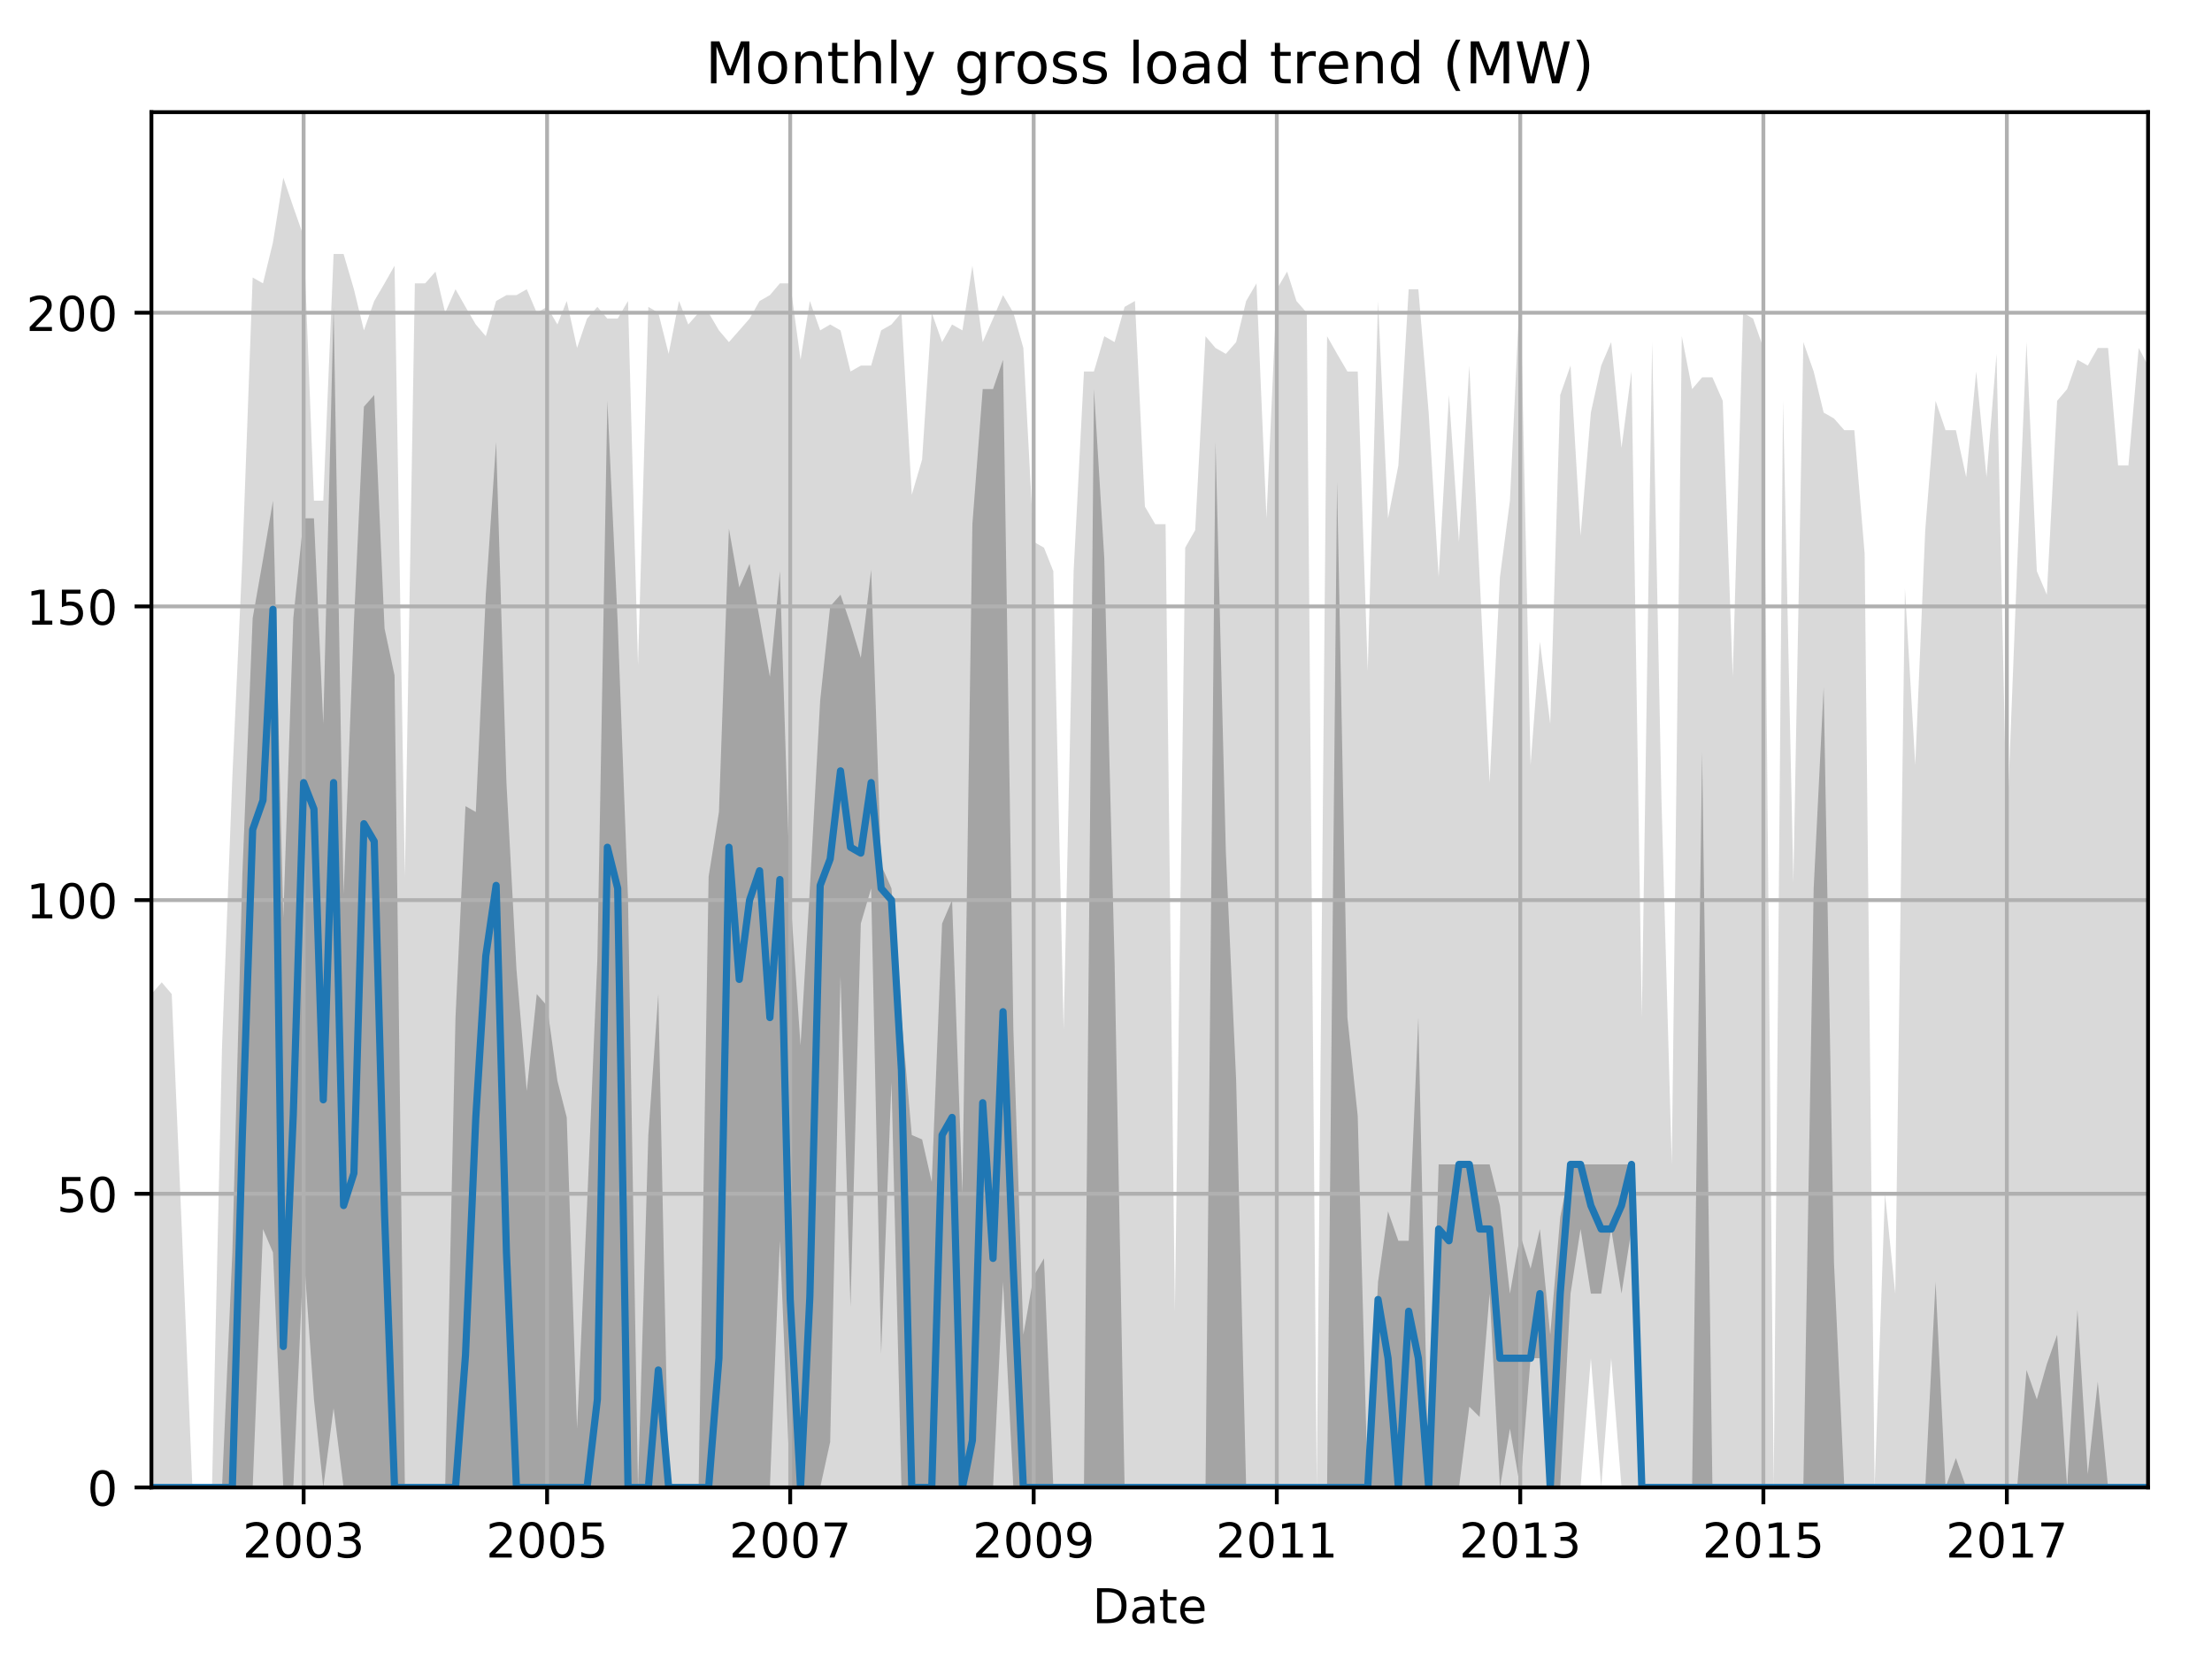 <?xml version="1.0" encoding="utf-8" standalone="no"?>
<!DOCTYPE svg PUBLIC "-//W3C//DTD SVG 1.1//EN"
  "http://www.w3.org/Graphics/SVG/1.1/DTD/svg11.dtd">
<!-- Created with matplotlib (http://matplotlib.org/) -->
<svg height="345.6pt" version="1.1" viewBox="0 0 460.8 345.6" width="460.8pt" xmlns="http://www.w3.org/2000/svg" xmlns:xlink="http://www.w3.org/1999/xlink">
 <defs>
  <style type="text/css">
*{stroke-linecap:butt;stroke-linejoin:round;}
  </style>
 </defs>
 <g id="figure_1">
  <g id="patch_1">
   <path d="M 0 345.6 
L 460.8 345.6 
L 460.8 0 
L 0 0 
z
" style="fill:none;"/>
  </g>
  <g id="axes_1">
   <g id="patch_2">
    <path d="M 31.543 309.863 
L 447.48 309.863 
L 447.48 23.365 
L 31.543 23.365 
z
" style="fill:none;"/>
   </g>
   <g id="PolyCollection_1">
    <path clip-path="url(#p556a611b5b)" d="M 31.543 207.084 
L 31.543 309.863 
L 33.694 309.863 
L 35.775 309.863 
L 37.926 309.863 
L 40.077 309.863 
L 42.019 309.863 
L 44.17 309.863 
L 46.252 309.863 
L 48.402 309.863 
L 50.484 309.863 
L 52.635 309.863 
L 54.786 309.863 
L 56.867 309.863 
L 59.018 309.863 
L 61.099 309.863 
L 63.25 309.863 
L 65.401 309.863 
L 67.343 309.863 
L 69.494 309.863 
L 71.576 309.863 
L 73.726 309.863 
L 75.808 309.863 
L 77.959 309.863 
L 80.109 309.863 
L 82.191 309.863 
L 84.342 309.863 
L 86.423 309.863 
L 88.574 309.863 
L 90.725 309.863 
L 92.737 309.863 
L 94.888 309.863 
L 96.969 309.863 
L 99.12 309.863 
L 101.201 309.863 
L 103.352 309.863 
L 105.503 309.863 
L 107.584 309.863 
L 109.735 309.863 
L 111.816 309.863 
L 113.967 309.863 
L 116.118 309.863 
L 118.061 309.863 
L 120.211 309.863 
L 122.293 309.863 
L 124.444 309.863 
L 126.525 309.863 
L 128.676 309.863 
L 130.827 309.863 
L 132.908 309.863 
L 135.059 309.863 
L 137.14 309.863 
L 139.291 309.863 
L 141.442 309.863 
L 143.385 309.863 
L 145.535 309.863 
L 147.617 309.863 
L 149.768 309.863 
L 151.849 309.863 
L 154 309.863 
L 156.151 309.863 
L 158.232 309.863 
L 160.383 309.863 
L 162.464 309.863 
L 164.615 309.863 
L 166.766 309.863 
L 168.709 309.863 
L 170.859 309.863 
L 172.941 309.863 
L 175.092 309.863 
L 177.173 309.863 
L 179.324 309.863 
L 181.475 309.863 
L 183.556 309.863 
L 185.707 309.863 
L 187.788 309.863 
L 189.939 309.863 
L 192.09 309.863 
L 194.102 309.863 
L 196.253 309.863 
L 198.334 309.863 
L 200.485 309.863 
L 202.566 309.863 
L 204.717 309.863 
L 206.868 309.863 
L 208.949 309.863 
L 211.1 309.863 
L 213.182 309.863 
L 215.332 309.863 
L 217.483 309.863 
L 219.426 309.863 
L 221.577 309.863 
L 223.658 309.863 
L 225.809 309.863 
L 227.89 309.863 
L 230.041 309.863 
L 232.192 309.863 
L 234.273 309.863 
L 236.424 309.863 
L 238.505 309.863 
L 240.656 309.863 
L 242.807 309.863 
L 244.75 309.863 
L 246.901 309.863 
L 248.982 309.863 
L 251.133 309.863 
L 253.214 309.863 
L 255.365 309.863 
L 257.516 309.863 
L 259.597 309.863 
L 261.748 309.863 
L 263.829 309.863 
L 265.98 309.863 
L 268.131 309.863 
L 270.074 309.863 
L 272.224 309.863 
L 274.306 309.863 
L 276.457 309.863 
L 278.538 309.863 
L 280.689 309.863 
L 282.84 309.863 
L 284.921 309.863 
L 287.072 309.863 
L 289.153 309.863 
L 291.304 309.863 
L 293.455 309.863 
L 295.467 309.863 
L 297.618 309.863 
L 299.699 309.863 
L 301.85 309.863 
L 303.931 309.863 
L 306.082 309.863 
L 308.233 309.863 
L 310.314 309.863 
L 312.465 309.863 
L 314.547 309.863 
L 316.697 309.863 
L 318.848 309.863 
L 320.791 309.863 
L 322.942 309.863 
L 325.023 309.863 
L 327.174 309.863 
L 329.255 309.863 
L 331.406 282.945 
L 333.557 309.863 
L 335.638 282.945 
L 337.789 309.863 
L 339.871 309.863 
L 342.021 309.863 
L 344.172 309.863 
L 346.115 309.863 
L 348.266 309.863 
L 350.347 309.863 
L 352.498 309.863 
L 354.579 309.863 
L 356.73 309.863 
L 358.881 309.863 
L 360.962 309.863 
L 363.113 309.863 
L 365.195 309.863 
L 367.345 309.863 
L 369.496 309.863 
L 371.439 309.863 
L 373.59 309.863 
L 375.671 309.863 
L 377.822 309.863 
L 379.903 309.863 
L 382.054 309.863 
L 384.205 309.863 
L 386.286 309.863 
L 388.437 309.863 
L 390.518 309.863 
L 392.669 309.863 
L 394.82 309.863 
L 396.832 309.863 
L 398.983 309.863 
L 401.064 309.863 
L 403.215 309.863 
L 405.297 309.863 
L 407.447 309.863 
L 409.598 309.863 
L 411.68 309.863 
L 413.83 309.863 
L 415.912 309.863 
L 418.063 309.863 
L 420.213 309.863 
L 422.156 309.863 
L 424.307 309.863 
L 426.388 309.863 
L 428.539 309.863 
L 430.621 309.863 
L 432.771 309.863 
L 434.922 309.863 
L 437.004 309.863 
L 439.154 309.863 
L 441.236 309.863 
L 443.387 309.863 
L 445.537 309.863 
L 447.48 309.863 
L 447.48 76.162 
L 447.48 76.162 
L 445.537 72.491 
L 443.387 96.963 
L 441.236 96.963 
L 439.154 72.491 
L 437.004 72.491 
L 434.922 76.162 
L 432.771 74.938 
L 430.621 81.056 
L 428.539 83.503 
L 426.388 123.881 
L 424.307 118.987 
L 422.156 71.268 
L 420.213 117.763 
L 418.063 172.824 
L 415.912 73.715 
L 413.83 99.41 
L 411.68 77.386 
L 409.598 99.41 
L 407.447 89.621 
L 405.297 89.621 
L 403.215 83.503 
L 401.064 110.422 
L 398.983 159.365 
L 396.832 122.658 
L 394.82 269.486 
L 392.669 248.685 
L 390.518 309.863 
L 388.437 115.316 
L 386.286 89.621 
L 384.205 89.621 
L 382.054 87.174 
L 379.903 85.951 
L 377.822 77.386 
L 375.671 71.268 
L 373.59 183.836 
L 371.439 83.503 
L 369.496 309.863 
L 367.345 72.491 
L 365.195 66.373 
L 363.113 65.15 
L 360.962 141.011 
L 358.881 83.503 
L 356.73 78.609 
L 354.579 78.609 
L 352.498 81.056 
L 350.347 70.044 
L 348.266 242.567 
L 346.115 166.706 
L 344.172 71.268 
L 342.021 211.978 
L 339.871 77.386 
L 337.789 93.292 
L 335.638 71.268 
L 333.557 76.162 
L 331.406 85.951 
L 329.255 111.645 
L 327.174 76.162 
L 325.023 82.28 
L 322.942 150.8 
L 320.791 133.67 
L 318.848 159.365 
L 316.697 59.032 
L 314.547 104.304 
L 312.465 120.21 
L 310.314 163.035 
L 308.233 120.21 
L 306.082 76.162 
L 303.931 112.869 
L 301.85 82.28 
L 299.699 120.21 
L 297.618 85.951 
L 295.467 60.256 
L 293.455 60.256 
L 291.304 96.963 
L 289.153 107.975 
L 287.072 62.703 
L 284.921 139.788 
L 282.84 77.386 
L 280.689 77.386 
L 278.538 73.715 
L 276.457 70.044 
L 274.306 309.863 
L 272.224 65.15 
L 270.074 62.703 
L 268.131 56.585 
L 265.98 60.256 
L 263.829 107.975 
L 261.748 59.032 
L 259.597 62.703 
L 257.516 71.268 
L 255.365 73.715 
L 253.214 72.491 
L 251.133 70.044 
L 248.982 110.422 
L 246.901 114.093 
L 244.75 273.156 
L 242.807 109.198 
L 240.656 109.198 
L 238.505 105.528 
L 236.424 62.703 
L 234.273 63.926 
L 232.192 71.268 
L 230.041 70.044 
L 227.89 77.386 
L 225.809 77.386 
L 223.658 118.987 
L 221.577 214.425 
L 219.426 118.987 
L 217.483 114.093 
L 215.332 112.869 
L 213.182 72.491 
L 211.1 65.15 
L 208.949 61.479 
L 206.868 66.373 
L 204.717 71.268 
L 202.566 55.361 
L 200.485 68.821 
L 198.334 67.597 
L 196.253 71.268 
L 194.102 65.15 
L 192.09 95.739 
L 189.939 103.081 
L 187.788 65.15 
L 185.707 67.597 
L 183.556 68.821 
L 181.475 76.162 
L 179.324 76.162 
L 177.173 77.386 
L 175.092 68.821 
L 172.941 67.597 
L 170.859 68.821 
L 168.709 62.703 
L 166.766 74.938 
L 164.615 59.032 
L 162.464 59.032 
L 160.383 61.479 
L 158.232 62.703 
L 156.151 66.373 
L 154 68.821 
L 151.849 71.268 
L 149.768 68.821 
L 147.617 65.15 
L 145.535 65.15 
L 143.385 67.597 
L 141.442 62.703 
L 139.291 73.715 
L 137.14 65.15 
L 135.059 63.926 
L 132.908 138.564 
L 130.827 62.703 
L 128.676 66.373 
L 126.525 66.373 
L 124.444 63.926 
L 122.293 66.373 
L 120.211 72.491 
L 118.061 62.703 
L 116.118 67.597 
L 113.967 63.926 
L 111.816 65.15 
L 109.735 60.256 
L 107.584 61.479 
L 105.503 61.479 
L 103.352 62.703 
L 101.201 70.044 
L 99.12 67.597 
L 96.969 63.926 
L 94.888 60.256 
L 92.737 65.15 
L 90.725 56.585 
L 88.574 59.032 
L 86.423 59.032 
L 84.342 182.612 
L 82.191 55.361 
L 80.109 59.032 
L 77.959 62.703 
L 75.808 68.821 
L 73.726 60.256 
L 71.576 52.914 
L 69.494 52.914 
L 67.343 104.304 
L 65.401 104.304 
L 63.25 49.244 
L 61.099 43.126 
L 59.018 37.008 
L 56.867 50.467 
L 54.786 59.032 
L 52.635 57.808 
L 50.484 116.54 
L 48.402 161.812 
L 46.252 218.096 
L 44.17 309.863 
L 42.019 309.863 
L 40.077 309.863 
L 37.926 257.25 
L 35.775 207.084 
L 33.694 204.637 
L 31.543 207.084 
z
" style="fill:#808080;fill-opacity:0.3;"/>
   </g>
   <g id="PolyCollection_2">
    <path clip-path="url(#p556a611b5b)" d="M 31.543 309.863 
L 31.543 309.863 
L 33.694 309.863 
L 35.775 309.863 
L 37.926 309.863 
L 40.077 309.863 
L 42.019 309.863 
L 44.17 309.863 
L 46.252 309.863 
L 48.402 309.863 
L 50.484 309.863 
L 52.635 309.863 
L 54.786 256.027 
L 56.867 260.921 
L 59.018 309.863 
L 61.099 309.863 
L 63.25 260.921 
L 65.401 291.51 
L 67.343 309.863 
L 69.494 293.345 
L 71.576 309.863 
L 73.726 309.863 
L 75.808 309.863 
L 77.959 309.863 
L 80.109 309.863 
L 82.191 309.863 
L 84.342 309.863 
L 86.423 309.863 
L 88.574 309.863 
L 90.725 309.863 
L 92.737 309.863 
L 94.888 309.863 
L 96.969 309.863 
L 99.12 309.863 
L 101.201 309.863 
L 103.352 309.863 
L 105.503 309.863 
L 107.584 309.863 
L 109.735 309.863 
L 111.816 309.863 
L 113.967 309.863 
L 116.118 309.863 
L 118.061 309.863 
L 120.211 309.863 
L 122.293 309.863 
L 124.444 309.863 
L 126.525 309.863 
L 128.676 309.863 
L 130.827 309.863 
L 132.908 309.863 
L 135.059 309.863 
L 137.14 309.863 
L 139.291 309.863 
L 141.442 309.863 
L 143.385 309.863 
L 145.535 309.863 
L 147.617 309.863 
L 149.768 309.863 
L 151.849 309.863 
L 154 309.863 
L 156.151 309.863 
L 158.232 309.863 
L 160.383 309.863 
L 162.464 258.474 
L 164.615 309.863 
L 166.766 309.863 
L 168.709 309.863 
L 170.859 309.863 
L 172.941 300.381 
L 175.092 203.413 
L 177.173 272.239 
L 179.324 192.401 
L 181.475 185.06 
L 183.556 282.027 
L 185.707 225.437 
L 187.788 309.863 
L 189.939 309.863 
L 192.09 309.863 
L 194.102 309.863 
L 196.253 309.863 
L 198.334 309.863 
L 200.485 309.863 
L 202.566 309.863 
L 204.717 309.863 
L 206.868 309.863 
L 208.949 267.039 
L 211.1 309.863 
L 213.182 309.863 
L 215.332 309.863 
L 217.483 309.863 
L 219.426 309.863 
L 221.577 309.863 
L 223.658 309.863 
L 225.809 309.863 
L 227.89 309.863 
L 230.041 309.863 
L 232.192 309.863 
L 234.273 309.863 
L 236.424 309.863 
L 238.505 309.863 
L 240.656 309.863 
L 242.807 309.863 
L 244.75 309.863 
L 246.901 309.863 
L 248.982 309.863 
L 251.133 309.863 
L 253.214 309.863 
L 255.365 309.863 
L 257.516 309.863 
L 259.597 309.863 
L 261.748 309.863 
L 263.829 309.863 
L 265.98 309.863 
L 268.131 309.863 
L 270.074 309.863 
L 272.224 309.863 
L 274.306 309.863 
L 276.457 309.863 
L 278.538 309.863 
L 280.689 309.863 
L 282.84 309.863 
L 284.921 309.863 
L 287.072 309.863 
L 289.153 309.863 
L 291.304 309.863 
L 293.455 309.863 
L 295.467 309.863 
L 297.618 309.863 
L 299.699 309.863 
L 301.85 309.863 
L 303.931 309.863 
L 306.082 293.039 
L 308.233 295.181 
L 310.314 269.486 
L 312.465 309.863 
L 314.547 297.628 
L 316.697 309.863 
L 318.848 282.945 
L 320.791 282.945 
L 322.942 309.863 
L 325.023 309.863 
L 327.174 269.486 
L 329.255 256.027 
L 331.406 269.486 
L 333.557 269.486 
L 335.638 256.027 
L 337.789 269.486 
L 339.871 256.027 
L 342.021 309.863 
L 344.172 309.863 
L 346.115 309.863 
L 348.266 309.863 
L 350.347 309.863 
L 352.498 309.863 
L 354.579 309.863 
L 356.73 309.863 
L 358.881 309.863 
L 360.962 309.863 
L 363.113 309.863 
L 365.195 309.863 
L 367.345 309.863 
L 369.496 309.863 
L 371.439 309.863 
L 373.59 309.863 
L 375.671 309.863 
L 377.822 309.863 
L 379.903 309.863 
L 382.054 309.863 
L 384.205 309.863 
L 386.286 309.863 
L 388.437 309.863 
L 390.518 309.863 
L 392.669 309.863 
L 394.82 309.863 
L 396.832 309.863 
L 398.983 309.863 
L 401.064 309.863 
L 403.215 309.863 
L 405.297 309.863 
L 407.447 309.863 
L 409.598 309.863 
L 411.68 309.863 
L 413.83 309.863 
L 415.912 309.863 
L 418.063 309.863 
L 420.213 309.863 
L 422.156 309.863 
L 424.307 309.863 
L 426.388 309.863 
L 428.539 309.863 
L 430.621 309.863 
L 432.771 309.863 
L 434.922 309.863 
L 437.004 309.863 
L 439.154 309.863 
L 441.236 309.863 
L 443.387 309.863 
L 445.537 309.863 
L 447.48 309.863 
L 447.48 309.863 
L 447.48 309.863 
L 445.537 309.863 
L 443.387 309.863 
L 441.236 309.863 
L 439.154 309.863 
L 437.004 287.839 
L 434.922 307.11 
L 432.771 272.851 
L 430.621 309.863 
L 428.539 278.051 
L 426.388 284.169 
L 424.307 291.51 
L 422.156 285.392 
L 420.213 309.863 
L 418.063 309.863 
L 415.912 309.863 
L 413.83 309.863 
L 411.68 309.863 
L 409.598 309.863 
L 407.447 303.746 
L 405.297 309.863 
L 403.215 267.039 
L 401.064 309.863 
L 398.983 309.863 
L 396.832 309.863 
L 394.82 309.863 
L 392.669 309.863 
L 390.518 309.863 
L 388.437 309.863 
L 386.286 309.863 
L 384.205 309.863 
L 382.054 263.062 
L 379.903 143.152 
L 377.822 185.06 
L 375.671 309.863 
L 373.59 309.863 
L 371.439 309.863 
L 369.496 309.863 
L 367.345 309.863 
L 365.195 309.863 
L 363.113 309.863 
L 360.962 309.863 
L 358.881 309.863 
L 356.73 309.863 
L 354.579 156.612 
L 352.498 309.863 
L 350.347 309.863 
L 348.266 309.863 
L 346.115 309.863 
L 344.172 309.863 
L 342.021 309.863 
L 339.871 242.567 
L 337.789 242.567 
L 335.638 242.567 
L 333.557 242.567 
L 331.406 242.567 
L 329.255 242.567 
L 327.174 242.567 
L 325.023 253.579 
L 322.942 278.051 
L 320.791 256.027 
L 318.848 264.286 
L 316.697 257.25 
L 314.547 269.486 
L 312.465 251.132 
L 310.314 242.567 
L 308.233 242.567 
L 306.082 242.567 
L 303.931 242.567 
L 301.85 242.567 
L 299.699 242.567 
L 297.618 309.863 
L 295.467 211.978 
L 293.455 258.474 
L 291.304 258.474 
L 289.153 252.356 
L 287.072 267.039 
L 284.921 309.863 
L 282.84 232.473 
L 280.689 211.978 
L 278.538 100.327 
L 276.457 309.863 
L 274.306 309.863 
L 272.224 309.863 
L 270.074 309.863 
L 268.131 309.863 
L 265.98 309.863 
L 263.829 309.863 
L 261.748 309.863 
L 259.597 309.863 
L 257.516 225.131 
L 255.365 177.412 
L 253.214 92.068 
L 251.133 309.863 
L 248.982 309.863 
L 246.901 309.863 
L 244.75 309.863 
L 242.807 309.863 
L 240.656 309.863 
L 238.505 309.863 
L 236.424 309.863 
L 234.273 309.863 
L 232.192 200.66 
L 230.041 116.234 
L 227.89 81.056 
L 225.809 309.863 
L 223.658 309.863 
L 221.577 309.863 
L 219.426 309.863 
L 217.483 262.144 
L 215.332 265.815 
L 213.182 278.051 
L 211.1 214.425 
L 208.949 74.938 
L 206.868 81.056 
L 204.717 81.056 
L 202.566 109.198 
L 200.485 248.685 
L 198.334 187.507 
L 196.253 192.401 
L 194.102 246.238 
L 192.09 237.367 
L 189.939 236.449 
L 187.788 211.978 
L 185.707 185.06 
L 183.556 180.165 
L 181.475 118.681 
L 179.324 137.035 
L 177.173 129.999 
L 175.092 123.881 
L 172.941 126.328 
L 170.859 145.905 
L 168.709 185.06 
L 166.766 217.79 
L 164.615 186.283 
L 162.464 118.987 
L 160.383 141.011 
L 158.232 128.775 
L 156.151 117.457 
L 154 122.352 
L 151.849 110.116 
L 149.768 169.153 
L 147.617 182.612 
L 145.535 309.863 
L 143.385 309.863 
L 141.442 309.863 
L 139.291 309.863 
L 137.14 207.084 
L 135.059 236.449 
L 132.908 309.863 
L 130.827 187.201 
L 128.676 129.693 
L 126.525 83.503 
L 124.444 199.742 
L 122.293 251.132 
L 120.211 297.628 
L 118.061 232.779 
L 116.118 225.131 
L 113.967 209.531 
L 111.816 207.084 
L 109.735 227.273 
L 107.584 201.884 
L 105.503 163.035 
L 103.352 92.068 
L 101.201 123.881 
L 99.12 169.153 
L 96.969 167.93 
L 94.888 211.978 
L 92.737 309.863 
L 90.725 309.863 
L 88.574 309.863 
L 86.423 309.863 
L 84.342 309.863 
L 82.191 140.705 
L 80.109 130.917 
L 77.959 82.28 
L 75.808 84.727 
L 73.726 129.693 
L 71.576 186.283 
L 69.494 63.926 
L 67.343 150.8 
L 65.401 107.975 
L 63.25 107.975 
L 61.099 128.775 
L 59.018 191.177 
L 56.867 104.304 
L 54.786 116.54 
L 52.635 128.775 
L 50.484 182.307 
L 48.402 260.921 
L 46.252 309.863 
L 44.17 309.863 
L 42.019 309.863 
L 40.077 309.863 
L 37.926 309.863 
L 35.775 309.863 
L 33.694 309.863 
L 31.543 309.863 
z
" style="fill:#808080;fill-opacity:0.6;"/>
   </g>
   <g id="matplotlib.axis_1">
    <g id="xtick_1">
     <g id="line2d_1">
      <path clip-path="url(#p556a611b5b)" d="M 63.25 309.863 
L 63.25 23.365 
" style="fill:none;stroke:#b0b0b0;stroke-linecap:square;stroke-width:0.8;"/>
     </g>
     <g id="line2d_2">
      <defs>
       <path d="M 0 0 
L 0 3.5 
" id="m422aedf023" style="stroke:#000000;stroke-width:0.8;"/>
      </defs>
      <g>
       <use style="stroke:#000000;stroke-width:0.8;" x="63.25" xlink:href="#m422aedf023" y="309.863"/>
      </g>
     </g>
     <g id="text_1">
      <!-- 2003 -->
      <defs>
       <path d="M 19.188 8.297 
L 53.609 8.297 
L 53.609 0 
L 7.328 0 
L 7.328 8.297 
Q 12.938 14.109 22.625 23.891 
Q 32.328 33.688 34.812 36.531 
Q 39.547 41.844 41.422 45.531 
Q 43.312 49.219 43.312 52.781 
Q 43.312 58.594 39.234 62.25 
Q 35.156 65.922 28.609 65.922 
Q 23.969 65.922 18.812 64.312 
Q 13.672 62.703 7.812 59.422 
L 7.812 69.391 
Q 13.766 71.781 18.938 73 
Q 24.125 74.219 28.422 74.219 
Q 39.75 74.219 46.484 68.547 
Q 53.219 62.891 53.219 53.422 
Q 53.219 48.922 51.531 44.891 
Q 49.859 40.875 45.406 35.406 
Q 44.188 33.984 37.641 27.219 
Q 31.109 20.453 19.188 8.297 
z
" id="DejaVuSans-32"/>
       <path d="M 31.781 66.406 
Q 24.172 66.406 20.328 58.906 
Q 16.5 51.422 16.5 36.375 
Q 16.5 21.391 20.328 13.891 
Q 24.172 6.391 31.781 6.391 
Q 39.453 6.391 43.281 13.891 
Q 47.125 21.391 47.125 36.375 
Q 47.125 51.422 43.281 58.906 
Q 39.453 66.406 31.781 66.406 
z
M 31.781 74.219 
Q 44.047 74.219 50.516 64.516 
Q 56.984 54.828 56.984 36.375 
Q 56.984 17.969 50.516 8.266 
Q 44.047 -1.422 31.781 -1.422 
Q 19.531 -1.422 13.062 8.266 
Q 6.594 17.969 6.594 36.375 
Q 6.594 54.828 13.062 64.516 
Q 19.531 74.219 31.781 74.219 
z
" id="DejaVuSans-30"/>
       <path d="M 40.578 39.312 
Q 47.656 37.797 51.625 33 
Q 55.609 28.219 55.609 21.188 
Q 55.609 10.406 48.188 4.484 
Q 40.766 -1.422 27.094 -1.422 
Q 22.516 -1.422 17.656 -0.516 
Q 12.797 0.391 7.625 2.203 
L 7.625 11.719 
Q 11.719 9.328 16.594 8.109 
Q 21.484 6.891 26.812 6.891 
Q 36.078 6.891 40.938 10.547 
Q 45.797 14.203 45.797 21.188 
Q 45.797 27.641 41.281 31.266 
Q 36.766 34.906 28.719 34.906 
L 20.219 34.906 
L 20.219 43.016 
L 29.109 43.016 
Q 36.375 43.016 40.234 45.922 
Q 44.094 48.828 44.094 54.297 
Q 44.094 59.906 40.109 62.906 
Q 36.141 65.922 28.719 65.922 
Q 24.656 65.922 20.016 65.031 
Q 15.375 64.156 9.812 62.312 
L 9.812 71.094 
Q 15.438 72.656 20.344 73.438 
Q 25.25 74.219 29.594 74.219 
Q 40.828 74.219 47.359 69.109 
Q 53.906 64.016 53.906 55.328 
Q 53.906 49.266 50.438 45.094 
Q 46.969 40.922 40.578 39.312 
z
" id="DejaVuSans-33"/>
      </defs>
      <g transform="translate(50.525 324.462)scale(0.1 -0.1)">
       <use xlink:href="#DejaVuSans-32"/>
       <use x="63.623" xlink:href="#DejaVuSans-30"/>
       <use x="127.246" xlink:href="#DejaVuSans-30"/>
       <use x="190.869" xlink:href="#DejaVuSans-33"/>
      </g>
     </g>
    </g>
    <g id="xtick_2">
     <g id="line2d_3">
      <path clip-path="url(#p556a611b5b)" d="M 113.967 309.863 
L 113.967 23.365 
" style="fill:none;stroke:#b0b0b0;stroke-linecap:square;stroke-width:0.8;"/>
     </g>
     <g id="line2d_4">
      <g>
       <use style="stroke:#000000;stroke-width:0.8;" x="113.967" xlink:href="#m422aedf023" y="309.863"/>
      </g>
     </g>
     <g id="text_2">
      <!-- 2005 -->
      <defs>
       <path d="M 10.797 72.906 
L 49.516 72.906 
L 49.516 64.594 
L 19.828 64.594 
L 19.828 46.734 
Q 21.969 47.469 24.109 47.828 
Q 26.266 48.188 28.422 48.188 
Q 40.625 48.188 47.75 41.5 
Q 54.891 34.812 54.891 23.391 
Q 54.891 11.625 47.562 5.094 
Q 40.234 -1.422 26.906 -1.422 
Q 22.312 -1.422 17.547 -0.641 
Q 12.797 0.141 7.719 1.703 
L 7.719 11.625 
Q 12.109 9.234 16.797 8.062 
Q 21.484 6.891 26.703 6.891 
Q 35.156 6.891 40.078 11.328 
Q 45.016 15.766 45.016 23.391 
Q 45.016 31 40.078 35.438 
Q 35.156 39.891 26.703 39.891 
Q 22.75 39.891 18.812 39.016 
Q 14.891 38.141 10.797 36.281 
z
" id="DejaVuSans-35"/>
      </defs>
      <g transform="translate(101.242 324.462)scale(0.1 -0.1)">
       <use xlink:href="#DejaVuSans-32"/>
       <use x="63.623" xlink:href="#DejaVuSans-30"/>
       <use x="127.246" xlink:href="#DejaVuSans-30"/>
       <use x="190.869" xlink:href="#DejaVuSans-35"/>
      </g>
     </g>
    </g>
    <g id="xtick_3">
     <g id="line2d_5">
      <path clip-path="url(#p556a611b5b)" d="M 164.615 309.863 
L 164.615 23.365 
" style="fill:none;stroke:#b0b0b0;stroke-linecap:square;stroke-width:0.8;"/>
     </g>
     <g id="line2d_6">
      <g>
       <use style="stroke:#000000;stroke-width:0.8;" x="164.615" xlink:href="#m422aedf023" y="309.863"/>
      </g>
     </g>
     <g id="text_3">
      <!-- 2007 -->
      <defs>
       <path d="M 8.203 72.906 
L 55.078 72.906 
L 55.078 68.703 
L 28.609 0 
L 18.312 0 
L 43.219 64.594 
L 8.203 64.594 
z
" id="DejaVuSans-37"/>
      </defs>
      <g transform="translate(151.89 324.462)scale(0.1 -0.1)">
       <use xlink:href="#DejaVuSans-32"/>
       <use x="63.623" xlink:href="#DejaVuSans-30"/>
       <use x="127.246" xlink:href="#DejaVuSans-30"/>
       <use x="190.869" xlink:href="#DejaVuSans-37"/>
      </g>
     </g>
    </g>
    <g id="xtick_4">
     <g id="line2d_7">
      <path clip-path="url(#p556a611b5b)" d="M 215.332 309.863 
L 215.332 23.365 
" style="fill:none;stroke:#b0b0b0;stroke-linecap:square;stroke-width:0.8;"/>
     </g>
     <g id="line2d_8">
      <g>
       <use style="stroke:#000000;stroke-width:0.8;" x="215.332" xlink:href="#m422aedf023" y="309.863"/>
      </g>
     </g>
     <g id="text_4">
      <!-- 2009 -->
      <defs>
       <path d="M 10.984 1.516 
L 10.984 10.5 
Q 14.703 8.734 18.5 7.812 
Q 22.312 6.891 25.984 6.891 
Q 35.75 6.891 40.891 13.453 
Q 46.047 20.016 46.781 33.406 
Q 43.953 29.203 39.594 26.953 
Q 35.25 24.703 29.984 24.703 
Q 19.047 24.703 12.672 31.312 
Q 6.297 37.938 6.297 49.422 
Q 6.297 60.641 12.938 67.422 
Q 19.578 74.219 30.609 74.219 
Q 43.266 74.219 49.922 64.516 
Q 56.594 54.828 56.594 36.375 
Q 56.594 19.141 48.406 8.859 
Q 40.234 -1.422 26.422 -1.422 
Q 22.703 -1.422 18.891 -0.688 
Q 15.094 0.047 10.984 1.516 
z
M 30.609 32.422 
Q 37.25 32.422 41.125 36.953 
Q 45.016 41.5 45.016 49.422 
Q 45.016 57.281 41.125 61.844 
Q 37.25 66.406 30.609 66.406 
Q 23.969 66.406 20.094 61.844 
Q 16.219 57.281 16.219 49.422 
Q 16.219 41.5 20.094 36.953 
Q 23.969 32.422 30.609 32.422 
z
" id="DejaVuSans-39"/>
      </defs>
      <g transform="translate(202.607 324.462)scale(0.1 -0.1)">
       <use xlink:href="#DejaVuSans-32"/>
       <use x="63.623" xlink:href="#DejaVuSans-30"/>
       <use x="127.246" xlink:href="#DejaVuSans-30"/>
       <use x="190.869" xlink:href="#DejaVuSans-39"/>
      </g>
     </g>
    </g>
    <g id="xtick_5">
     <g id="line2d_9">
      <path clip-path="url(#p556a611b5b)" d="M 265.98 309.863 
L 265.98 23.365 
" style="fill:none;stroke:#b0b0b0;stroke-linecap:square;stroke-width:0.8;"/>
     </g>
     <g id="line2d_10">
      <g>
       <use style="stroke:#000000;stroke-width:0.8;" x="265.98" xlink:href="#m422aedf023" y="309.863"/>
      </g>
     </g>
     <g id="text_5">
      <!-- 2011 -->
      <defs>
       <path d="M 12.406 8.297 
L 28.516 8.297 
L 28.516 63.922 
L 10.984 60.406 
L 10.984 69.391 
L 28.422 72.906 
L 38.281 72.906 
L 38.281 8.297 
L 54.391 8.297 
L 54.391 0 
L 12.406 0 
z
" id="DejaVuSans-31"/>
      </defs>
      <g transform="translate(253.255 324.462)scale(0.1 -0.1)">
       <use xlink:href="#DejaVuSans-32"/>
       <use x="63.623" xlink:href="#DejaVuSans-30"/>
       <use x="127.246" xlink:href="#DejaVuSans-31"/>
       <use x="190.869" xlink:href="#DejaVuSans-31"/>
      </g>
     </g>
    </g>
    <g id="xtick_6">
     <g id="line2d_11">
      <path clip-path="url(#p556a611b5b)" d="M 316.697 309.863 
L 316.697 23.365 
" style="fill:none;stroke:#b0b0b0;stroke-linecap:square;stroke-width:0.8;"/>
     </g>
     <g id="line2d_12">
      <g>
       <use style="stroke:#000000;stroke-width:0.8;" x="316.697" xlink:href="#m422aedf023" y="309.863"/>
      </g>
     </g>
     <g id="text_6">
      <!-- 2013 -->
      <g transform="translate(303.972 324.462)scale(0.1 -0.1)">
       <use xlink:href="#DejaVuSans-32"/>
       <use x="63.623" xlink:href="#DejaVuSans-30"/>
       <use x="127.246" xlink:href="#DejaVuSans-31"/>
       <use x="190.869" xlink:href="#DejaVuSans-33"/>
      </g>
     </g>
    </g>
    <g id="xtick_7">
     <g id="line2d_13">
      <path clip-path="url(#p556a611b5b)" d="M 367.345 309.863 
L 367.345 23.365 
" style="fill:none;stroke:#b0b0b0;stroke-linecap:square;stroke-width:0.8;"/>
     </g>
     <g id="line2d_14">
      <g>
       <use style="stroke:#000000;stroke-width:0.8;" x="367.345" xlink:href="#m422aedf023" y="309.863"/>
      </g>
     </g>
     <g id="text_7">
      <!-- 2015 -->
      <g transform="translate(354.62 324.462)scale(0.1 -0.1)">
       <use xlink:href="#DejaVuSans-32"/>
       <use x="63.623" xlink:href="#DejaVuSans-30"/>
       <use x="127.246" xlink:href="#DejaVuSans-31"/>
       <use x="190.869" xlink:href="#DejaVuSans-35"/>
      </g>
     </g>
    </g>
    <g id="xtick_8">
     <g id="line2d_15">
      <path clip-path="url(#p556a611b5b)" d="M 418.063 309.863 
L 418.063 23.365 
" style="fill:none;stroke:#b0b0b0;stroke-linecap:square;stroke-width:0.8;"/>
     </g>
     <g id="line2d_16">
      <g>
       <use style="stroke:#000000;stroke-width:0.8;" x="418.063" xlink:href="#m422aedf023" y="309.863"/>
      </g>
     </g>
     <g id="text_8">
      <!-- 2017 -->
      <g transform="translate(405.338 324.462)scale(0.1 -0.1)">
       <use xlink:href="#DejaVuSans-32"/>
       <use x="63.623" xlink:href="#DejaVuSans-30"/>
       <use x="127.246" xlink:href="#DejaVuSans-31"/>
       <use x="190.869" xlink:href="#DejaVuSans-37"/>
      </g>
     </g>
    </g>
    <g id="text_9">
     <!-- Date -->
     <defs>
      <path d="M 19.672 64.797 
L 19.672 8.109 
L 31.594 8.109 
Q 46.688 8.109 53.688 14.938 
Q 60.688 21.781 60.688 36.531 
Q 60.688 51.172 53.688 57.984 
Q 46.688 64.797 31.594 64.797 
z
M 9.812 72.906 
L 30.078 72.906 
Q 51.266 72.906 61.172 64.094 
Q 71.094 55.281 71.094 36.531 
Q 71.094 17.672 61.125 8.828 
Q 51.172 0 30.078 0 
L 9.812 0 
z
" id="DejaVuSans-44"/>
      <path d="M 34.281 27.484 
Q 23.391 27.484 19.188 25 
Q 14.984 22.516 14.984 16.5 
Q 14.984 11.719 18.141 8.906 
Q 21.297 6.109 26.703 6.109 
Q 34.188 6.109 38.703 11.406 
Q 43.219 16.703 43.219 25.484 
L 43.219 27.484 
z
M 52.203 31.203 
L 52.203 0 
L 43.219 0 
L 43.219 8.297 
Q 40.141 3.328 35.547 0.953 
Q 30.953 -1.422 24.312 -1.422 
Q 15.922 -1.422 10.953 3.297 
Q 6 8.016 6 15.922 
Q 6 25.141 12.172 29.828 
Q 18.359 34.516 30.609 34.516 
L 43.219 34.516 
L 43.219 35.406 
Q 43.219 41.609 39.141 45 
Q 35.062 48.391 27.688 48.391 
Q 23 48.391 18.547 47.266 
Q 14.109 46.141 10.016 43.891 
L 10.016 52.203 
Q 14.938 54.109 19.578 55.047 
Q 24.219 56 28.609 56 
Q 40.484 56 46.344 49.844 
Q 52.203 43.703 52.203 31.203 
z
" id="DejaVuSans-61"/>
      <path d="M 18.312 70.219 
L 18.312 54.688 
L 36.812 54.688 
L 36.812 47.703 
L 18.312 47.703 
L 18.312 18.016 
Q 18.312 11.328 20.141 9.422 
Q 21.969 7.516 27.594 7.516 
L 36.812 7.516 
L 36.812 0 
L 27.594 0 
Q 17.188 0 13.234 3.875 
Q 9.281 7.766 9.281 18.016 
L 9.281 47.703 
L 2.688 47.703 
L 2.688 54.688 
L 9.281 54.688 
L 9.281 70.219 
z
" id="DejaVuSans-74"/>
      <path d="M 56.203 29.594 
L 56.203 25.203 
L 14.891 25.203 
Q 15.484 15.922 20.484 11.062 
Q 25.484 6.203 34.422 6.203 
Q 39.594 6.203 44.453 7.469 
Q 49.312 8.734 54.109 11.281 
L 54.109 2.781 
Q 49.266 0.734 44.188 -0.344 
Q 39.109 -1.422 33.891 -1.422 
Q 20.797 -1.422 13.156 6.188 
Q 5.516 13.812 5.516 26.812 
Q 5.516 40.234 12.766 48.109 
Q 20.016 56 32.328 56 
Q 43.359 56 49.781 48.891 
Q 56.203 41.797 56.203 29.594 
z
M 47.219 32.234 
Q 47.125 39.594 43.094 43.984 
Q 39.062 48.391 32.422 48.391 
Q 24.906 48.391 20.391 44.141 
Q 15.875 39.891 15.188 32.172 
z
" id="DejaVuSans-65"/>
     </defs>
     <g transform="translate(227.561 338.14)scale(0.1 -0.1)">
      <use xlink:href="#DejaVuSans-44"/>
      <use x="77.002" xlink:href="#DejaVuSans-61"/>
      <use x="138.281" xlink:href="#DejaVuSans-74"/>
      <use x="177.49" xlink:href="#DejaVuSans-65"/>
     </g>
    </g>
   </g>
   <g id="matplotlib.axis_2">
    <g id="ytick_1">
     <g id="line2d_17">
      <path clip-path="url(#p556a611b5b)" d="M 31.543 309.863 
L 447.48 309.863 
" style="fill:none;stroke:#b0b0b0;stroke-linecap:square;stroke-width:0.8;"/>
     </g>
     <g id="line2d_18">
      <defs>
       <path d="M 0 0 
L -3.5 0 
" id="meb0ec1883d" style="stroke:#000000;stroke-width:0.8;"/>
      </defs>
      <g>
       <use style="stroke:#000000;stroke-width:0.8;" x="31.543" xlink:href="#meb0ec1883d" y="309.863"/>
      </g>
     </g>
     <g id="text_10">
      <!-- 0 -->
      <g transform="translate(18.18 313.663)scale(0.1 -0.1)">
       <use xlink:href="#DejaVuSans-30"/>
      </g>
     </g>
    </g>
    <g id="ytick_2">
     <g id="line2d_19">
      <path clip-path="url(#p556a611b5b)" d="M 31.543 248.685 
L 447.48 248.685 
" style="fill:none;stroke:#b0b0b0;stroke-linecap:square;stroke-width:0.8;"/>
     </g>
     <g id="line2d_20">
      <g>
       <use style="stroke:#000000;stroke-width:0.8;" x="31.543" xlink:href="#meb0ec1883d" y="248.685"/>
      </g>
     </g>
     <g id="text_11">
      <!-- 50 -->
      <g transform="translate(11.818 252.484)scale(0.1 -0.1)">
       <use xlink:href="#DejaVuSans-35"/>
       <use x="63.623" xlink:href="#DejaVuSans-30"/>
      </g>
     </g>
    </g>
    <g id="ytick_3">
     <g id="line2d_21">
      <path clip-path="url(#p556a611b5b)" d="M 31.543 187.507 
L 447.48 187.507 
" style="fill:none;stroke:#b0b0b0;stroke-linecap:square;stroke-width:0.8;"/>
     </g>
     <g id="line2d_22">
      <g>
       <use style="stroke:#000000;stroke-width:0.8;" x="31.543" xlink:href="#meb0ec1883d" y="187.507"/>
      </g>
     </g>
     <g id="text_12">
      <!-- 100 -->
      <g transform="translate(5.455 191.306)scale(0.1 -0.1)">
       <use xlink:href="#DejaVuSans-31"/>
       <use x="63.623" xlink:href="#DejaVuSans-30"/>
       <use x="127.246" xlink:href="#DejaVuSans-30"/>
      </g>
     </g>
    </g>
    <g id="ytick_4">
     <g id="line2d_23">
      <path clip-path="url(#p556a611b5b)" d="M 31.543 126.328 
L 447.48 126.328 
" style="fill:none;stroke:#b0b0b0;stroke-linecap:square;stroke-width:0.8;"/>
     </g>
     <g id="line2d_24">
      <g>
       <use style="stroke:#000000;stroke-width:0.8;" x="31.543" xlink:href="#meb0ec1883d" y="126.328"/>
      </g>
     </g>
     <g id="text_13">
      <!-- 150 -->
      <g transform="translate(5.455 130.128)scale(0.1 -0.1)">
       <use xlink:href="#DejaVuSans-31"/>
       <use x="63.623" xlink:href="#DejaVuSans-35"/>
       <use x="127.246" xlink:href="#DejaVuSans-30"/>
      </g>
     </g>
    </g>
    <g id="ytick_5">
     <g id="line2d_25">
      <path clip-path="url(#p556a611b5b)" d="M 31.543 65.15 
L 447.48 65.15 
" style="fill:none;stroke:#b0b0b0;stroke-linecap:square;stroke-width:0.8;"/>
     </g>
     <g id="line2d_26">
      <g>
       <use style="stroke:#000000;stroke-width:0.8;" x="31.543" xlink:href="#meb0ec1883d" y="65.15"/>
      </g>
     </g>
     <g id="text_14">
      <!-- 200 -->
      <g transform="translate(5.455 68.949)scale(0.1 -0.1)">
       <use xlink:href="#DejaVuSans-32"/>
       <use x="63.623" xlink:href="#DejaVuSans-30"/>
       <use x="127.246" xlink:href="#DejaVuSans-30"/>
      </g>
     </g>
    </g>
   </g>
   <g id="line2d_27">
    <path clip-path="url(#p556a611b5b)" d="M 31.543 309.863 
L 48.402 309.863 
L 50.484 236.449 
L 52.635 172.824 
L 54.786 166.706 
L 56.867 126.94 
L 59.018 280.498 
L 61.099 232.167 
L 63.25 163.035 
L 65.401 168.541 
L 67.343 229.108 
L 69.494 163.035 
L 71.576 251.132 
L 73.726 244.403 
L 75.808 171.6 
L 77.959 175.271 
L 80.109 252.968 
L 82.191 309.863 
L 94.888 309.863 
L 96.969 282.333 
L 99.12 232.779 
L 101.201 199.131 
L 103.352 184.448 
L 105.503 260.921 
L 107.584 309.863 
L 122.293 309.863 
L 124.444 291.51 
L 126.525 176.495 
L 128.676 185.06 
L 130.827 309.863 
L 135.059 309.863 
L 137.14 285.392 
L 139.291 309.863 
L 147.617 309.863 
L 149.768 282.945 
L 151.849 176.495 
L 154 204.025 
L 156.151 187.507 
L 158.232 181.389 
L 160.383 211.978 
L 162.464 183.224 
L 164.615 270.709 
L 166.766 309.863 
L 168.709 270.098 
L 170.859 184.448 
L 172.941 178.942 
L 175.092 160.588 
L 177.173 176.495 
L 179.324 177.718 
L 181.475 163.035 
L 183.556 185.06 
L 185.707 187.507 
L 187.788 222.99 
L 189.939 309.863 
L 194.102 309.863 
L 196.253 236.449 
L 198.334 232.779 
L 200.485 309.863 
L 202.566 300.075 
L 204.717 229.72 
L 206.868 262.144 
L 208.949 210.754 
L 211.1 264.591 
L 213.182 309.863 
L 284.921 309.863 
L 287.072 270.709 
L 289.153 282.945 
L 291.304 309.863 
L 293.455 273.156 
L 295.467 282.945 
L 297.618 309.863 
L 299.699 256.027 
L 301.85 258.474 
L 303.931 242.567 
L 306.082 242.567 
L 308.233 256.027 
L 310.314 256.027 
L 312.465 282.945 
L 318.848 282.945 
L 320.791 269.486 
L 322.942 309.863 
L 325.023 269.486 
L 327.174 242.567 
L 329.255 242.567 
L 331.406 251.132 
L 333.557 256.027 
L 335.638 256.027 
L 337.789 251.132 
L 339.871 242.567 
L 342.021 309.863 
L 447.48 309.863 
L 447.48 309.863 
" style="fill:none;stroke:#1f77b4;stroke-linecap:square;stroke-width:1.5;"/>
   </g>
   <g id="patch_3">
    <path d="M 31.543 309.863 
L 31.543 23.365 
" style="fill:none;stroke:#000000;stroke-linecap:square;stroke-linejoin:miter;stroke-width:0.8;"/>
   </g>
   <g id="patch_4">
    <path d="M 447.48 309.863 
L 447.48 23.365 
" style="fill:none;stroke:#000000;stroke-linecap:square;stroke-linejoin:miter;stroke-width:0.8;"/>
   </g>
   <g id="patch_5">
    <path d="M 31.543 309.863 
L 447.48 309.863 
" style="fill:none;stroke:#000000;stroke-linecap:square;stroke-linejoin:miter;stroke-width:0.8;"/>
   </g>
   <g id="patch_6">
    <path d="M 31.543 23.365 
L 447.48 23.365 
" style="fill:none;stroke:#000000;stroke-linecap:square;stroke-linejoin:miter;stroke-width:0.8;"/>
   </g>
   <g id="text_15">
    <!-- Monthly gross load trend (MW) -->
    <defs>
     <path d="M 9.812 72.906 
L 24.516 72.906 
L 43.109 23.297 
L 61.812 72.906 
L 76.516 72.906 
L 76.516 0 
L 66.891 0 
L 66.891 64.016 
L 48.094 14.016 
L 38.188 14.016 
L 19.391 64.016 
L 19.391 0 
L 9.812 0 
z
" id="DejaVuSans-4d"/>
     <path d="M 30.609 48.391 
Q 23.391 48.391 19.188 42.75 
Q 14.984 37.109 14.984 27.297 
Q 14.984 17.484 19.156 11.844 
Q 23.344 6.203 30.609 6.203 
Q 37.797 6.203 41.984 11.859 
Q 46.188 17.531 46.188 27.297 
Q 46.188 37.016 41.984 42.703 
Q 37.797 48.391 30.609 48.391 
z
M 30.609 56 
Q 42.328 56 49.016 48.375 
Q 55.719 40.766 55.719 27.297 
Q 55.719 13.875 49.016 6.219 
Q 42.328 -1.422 30.609 -1.422 
Q 18.844 -1.422 12.172 6.219 
Q 5.516 13.875 5.516 27.297 
Q 5.516 40.766 12.172 48.375 
Q 18.844 56 30.609 56 
z
" id="DejaVuSans-6f"/>
     <path d="M 54.891 33.016 
L 54.891 0 
L 45.906 0 
L 45.906 32.719 
Q 45.906 40.484 42.875 44.328 
Q 39.844 48.188 33.797 48.188 
Q 26.516 48.188 22.312 43.547 
Q 18.109 38.922 18.109 30.906 
L 18.109 0 
L 9.078 0 
L 9.078 54.688 
L 18.109 54.688 
L 18.109 46.188 
Q 21.344 51.125 25.703 53.562 
Q 30.078 56 35.797 56 
Q 45.219 56 50.047 50.172 
Q 54.891 44.344 54.891 33.016 
z
" id="DejaVuSans-6e"/>
     <path d="M 54.891 33.016 
L 54.891 0 
L 45.906 0 
L 45.906 32.719 
Q 45.906 40.484 42.875 44.328 
Q 39.844 48.188 33.797 48.188 
Q 26.516 48.188 22.312 43.547 
Q 18.109 38.922 18.109 30.906 
L 18.109 0 
L 9.078 0 
L 9.078 75.984 
L 18.109 75.984 
L 18.109 46.188 
Q 21.344 51.125 25.703 53.562 
Q 30.078 56 35.797 56 
Q 45.219 56 50.047 50.172 
Q 54.891 44.344 54.891 33.016 
z
" id="DejaVuSans-68"/>
     <path d="M 9.422 75.984 
L 18.406 75.984 
L 18.406 0 
L 9.422 0 
z
" id="DejaVuSans-6c"/>
     <path d="M 32.172 -5.078 
Q 28.375 -14.844 24.75 -17.812 
Q 21.141 -20.797 15.094 -20.797 
L 7.906 -20.797 
L 7.906 -13.281 
L 13.188 -13.281 
Q 16.891 -13.281 18.938 -11.516 
Q 21 -9.766 23.484 -3.219 
L 25.094 0.875 
L 2.984 54.688 
L 12.5 54.688 
L 29.594 11.922 
L 46.688 54.688 
L 56.203 54.688 
z
" id="DejaVuSans-79"/>
     <path id="DejaVuSans-20"/>
     <path d="M 45.406 27.984 
Q 45.406 37.75 41.375 43.109 
Q 37.359 48.484 30.078 48.484 
Q 22.859 48.484 18.828 43.109 
Q 14.797 37.75 14.797 27.984 
Q 14.797 18.266 18.828 12.891 
Q 22.859 7.516 30.078 7.516 
Q 37.359 7.516 41.375 12.891 
Q 45.406 18.266 45.406 27.984 
z
M 54.391 6.781 
Q 54.391 -7.172 48.188 -13.984 
Q 42 -20.797 29.203 -20.797 
Q 24.469 -20.797 20.266 -20.094 
Q 16.062 -19.391 12.109 -17.922 
L 12.109 -9.188 
Q 16.062 -11.328 19.922 -12.344 
Q 23.781 -13.375 27.781 -13.375 
Q 36.625 -13.375 41.016 -8.766 
Q 45.406 -4.156 45.406 5.172 
L 45.406 9.625 
Q 42.625 4.781 38.281 2.391 
Q 33.938 0 27.875 0 
Q 17.828 0 11.672 7.656 
Q 5.516 15.328 5.516 27.984 
Q 5.516 40.672 11.672 48.328 
Q 17.828 56 27.875 56 
Q 33.938 56 38.281 53.609 
Q 42.625 51.219 45.406 46.391 
L 45.406 54.688 
L 54.391 54.688 
z
" id="DejaVuSans-67"/>
     <path d="M 41.109 46.297 
Q 39.594 47.172 37.812 47.578 
Q 36.031 48 33.891 48 
Q 26.266 48 22.188 43.047 
Q 18.109 38.094 18.109 28.812 
L 18.109 0 
L 9.078 0 
L 9.078 54.688 
L 18.109 54.688 
L 18.109 46.188 
Q 20.953 51.172 25.484 53.578 
Q 30.031 56 36.531 56 
Q 37.453 56 38.578 55.875 
Q 39.703 55.766 41.062 55.516 
z
" id="DejaVuSans-72"/>
     <path d="M 44.281 53.078 
L 44.281 44.578 
Q 40.484 46.531 36.375 47.5 
Q 32.281 48.484 27.875 48.484 
Q 21.188 48.484 17.844 46.438 
Q 14.5 44.391 14.5 40.281 
Q 14.5 37.156 16.891 35.375 
Q 19.281 33.594 26.516 31.984 
L 29.594 31.297 
Q 39.156 29.25 43.188 25.516 
Q 47.219 21.781 47.219 15.094 
Q 47.219 7.469 41.188 3.016 
Q 35.156 -1.422 24.609 -1.422 
Q 20.219 -1.422 15.453 -0.562 
Q 10.688 0.297 5.422 2 
L 5.422 11.281 
Q 10.406 8.688 15.234 7.391 
Q 20.062 6.109 24.812 6.109 
Q 31.156 6.109 34.562 8.281 
Q 37.984 10.453 37.984 14.406 
Q 37.984 18.062 35.516 20.016 
Q 33.062 21.969 24.703 23.781 
L 21.578 24.516 
Q 13.234 26.266 9.516 29.906 
Q 5.812 33.547 5.812 39.891 
Q 5.812 47.609 11.281 51.797 
Q 16.75 56 26.812 56 
Q 31.781 56 36.172 55.266 
Q 40.578 54.547 44.281 53.078 
z
" id="DejaVuSans-73"/>
     <path d="M 45.406 46.391 
L 45.406 75.984 
L 54.391 75.984 
L 54.391 0 
L 45.406 0 
L 45.406 8.203 
Q 42.578 3.328 38.25 0.953 
Q 33.938 -1.422 27.875 -1.422 
Q 17.969 -1.422 11.734 6.484 
Q 5.516 14.406 5.516 27.297 
Q 5.516 40.188 11.734 48.094 
Q 17.969 56 27.875 56 
Q 33.938 56 38.25 53.625 
Q 42.578 51.266 45.406 46.391 
z
M 14.797 27.297 
Q 14.797 17.391 18.875 11.75 
Q 22.953 6.109 30.078 6.109 
Q 37.203 6.109 41.297 11.75 
Q 45.406 17.391 45.406 27.297 
Q 45.406 37.203 41.297 42.844 
Q 37.203 48.484 30.078 48.484 
Q 22.953 48.484 18.875 42.844 
Q 14.797 37.203 14.797 27.297 
z
" id="DejaVuSans-64"/>
     <path d="M 31 75.875 
Q 24.469 64.656 21.281 53.656 
Q 18.109 42.672 18.109 31.391 
Q 18.109 20.125 21.312 9.062 
Q 24.516 -2 31 -13.188 
L 23.188 -13.188 
Q 15.875 -1.703 12.234 9.375 
Q 8.594 20.453 8.594 31.391 
Q 8.594 42.281 12.203 53.312 
Q 15.828 64.359 23.188 75.875 
z
" id="DejaVuSans-28"/>
     <path d="M 3.328 72.906 
L 13.281 72.906 
L 28.609 11.281 
L 43.891 72.906 
L 54.984 72.906 
L 70.312 11.281 
L 85.594 72.906 
L 95.609 72.906 
L 77.297 0 
L 64.891 0 
L 49.516 63.281 
L 33.984 0 
L 21.578 0 
z
" id="DejaVuSans-57"/>
     <path d="M 8.016 75.875 
L 15.828 75.875 
Q 23.141 64.359 26.781 53.312 
Q 30.422 42.281 30.422 31.391 
Q 30.422 20.453 26.781 9.375 
Q 23.141 -1.703 15.828 -13.188 
L 8.016 -13.188 
Q 14.5 -2 17.703 9.062 
Q 20.906 20.125 20.906 31.391 
Q 20.906 42.672 17.703 53.656 
Q 14.5 64.656 8.016 75.875 
z
" id="DejaVuSans-29"/>
    </defs>
    <g transform="translate(146.929 17.365)scale(0.12 -0.12)">
     <use xlink:href="#DejaVuSans-4d"/>
     <use x="86.279" xlink:href="#DejaVuSans-6f"/>
     <use x="147.461" xlink:href="#DejaVuSans-6e"/>
     <use x="210.84" xlink:href="#DejaVuSans-74"/>
     <use x="250.049" xlink:href="#DejaVuSans-68"/>
     <use x="313.428" xlink:href="#DejaVuSans-6c"/>
     <use x="341.211" xlink:href="#DejaVuSans-79"/>
     <use x="400.391" xlink:href="#DejaVuSans-20"/>
     <use x="432.178" xlink:href="#DejaVuSans-67"/>
     <use x="495.654" xlink:href="#DejaVuSans-72"/>
     <use x="536.736" xlink:href="#DejaVuSans-6f"/>
     <use x="597.918" xlink:href="#DejaVuSans-73"/>
     <use x="650.018" xlink:href="#DejaVuSans-73"/>
     <use x="702.117" xlink:href="#DejaVuSans-20"/>
     <use x="733.904" xlink:href="#DejaVuSans-6c"/>
     <use x="761.688" xlink:href="#DejaVuSans-6f"/>
     <use x="822.869" xlink:href="#DejaVuSans-61"/>
     <use x="884.148" xlink:href="#DejaVuSans-64"/>
     <use x="947.625" xlink:href="#DejaVuSans-20"/>
     <use x="979.412" xlink:href="#DejaVuSans-74"/>
     <use x="1018.621" xlink:href="#DejaVuSans-72"/>
     <use x="1059.703" xlink:href="#DejaVuSans-65"/>
     <use x="1121.227" xlink:href="#DejaVuSans-6e"/>
     <use x="1184.605" xlink:href="#DejaVuSans-64"/>
     <use x="1248.082" xlink:href="#DejaVuSans-20"/>
     <use x="1279.869" xlink:href="#DejaVuSans-28"/>
     <use x="1318.883" xlink:href="#DejaVuSans-4d"/>
     <use x="1405.162" xlink:href="#DejaVuSans-57"/>
     <use x="1504.039" xlink:href="#DejaVuSans-29"/>
    </g>
   </g>
  </g>
 </g>
 <defs>
  <clipPath id="p556a611b5b">
   <rect height="286.498" width="415.937" x="31.543" y="23.365"/>
  </clipPath>
 </defs>
</svg>
